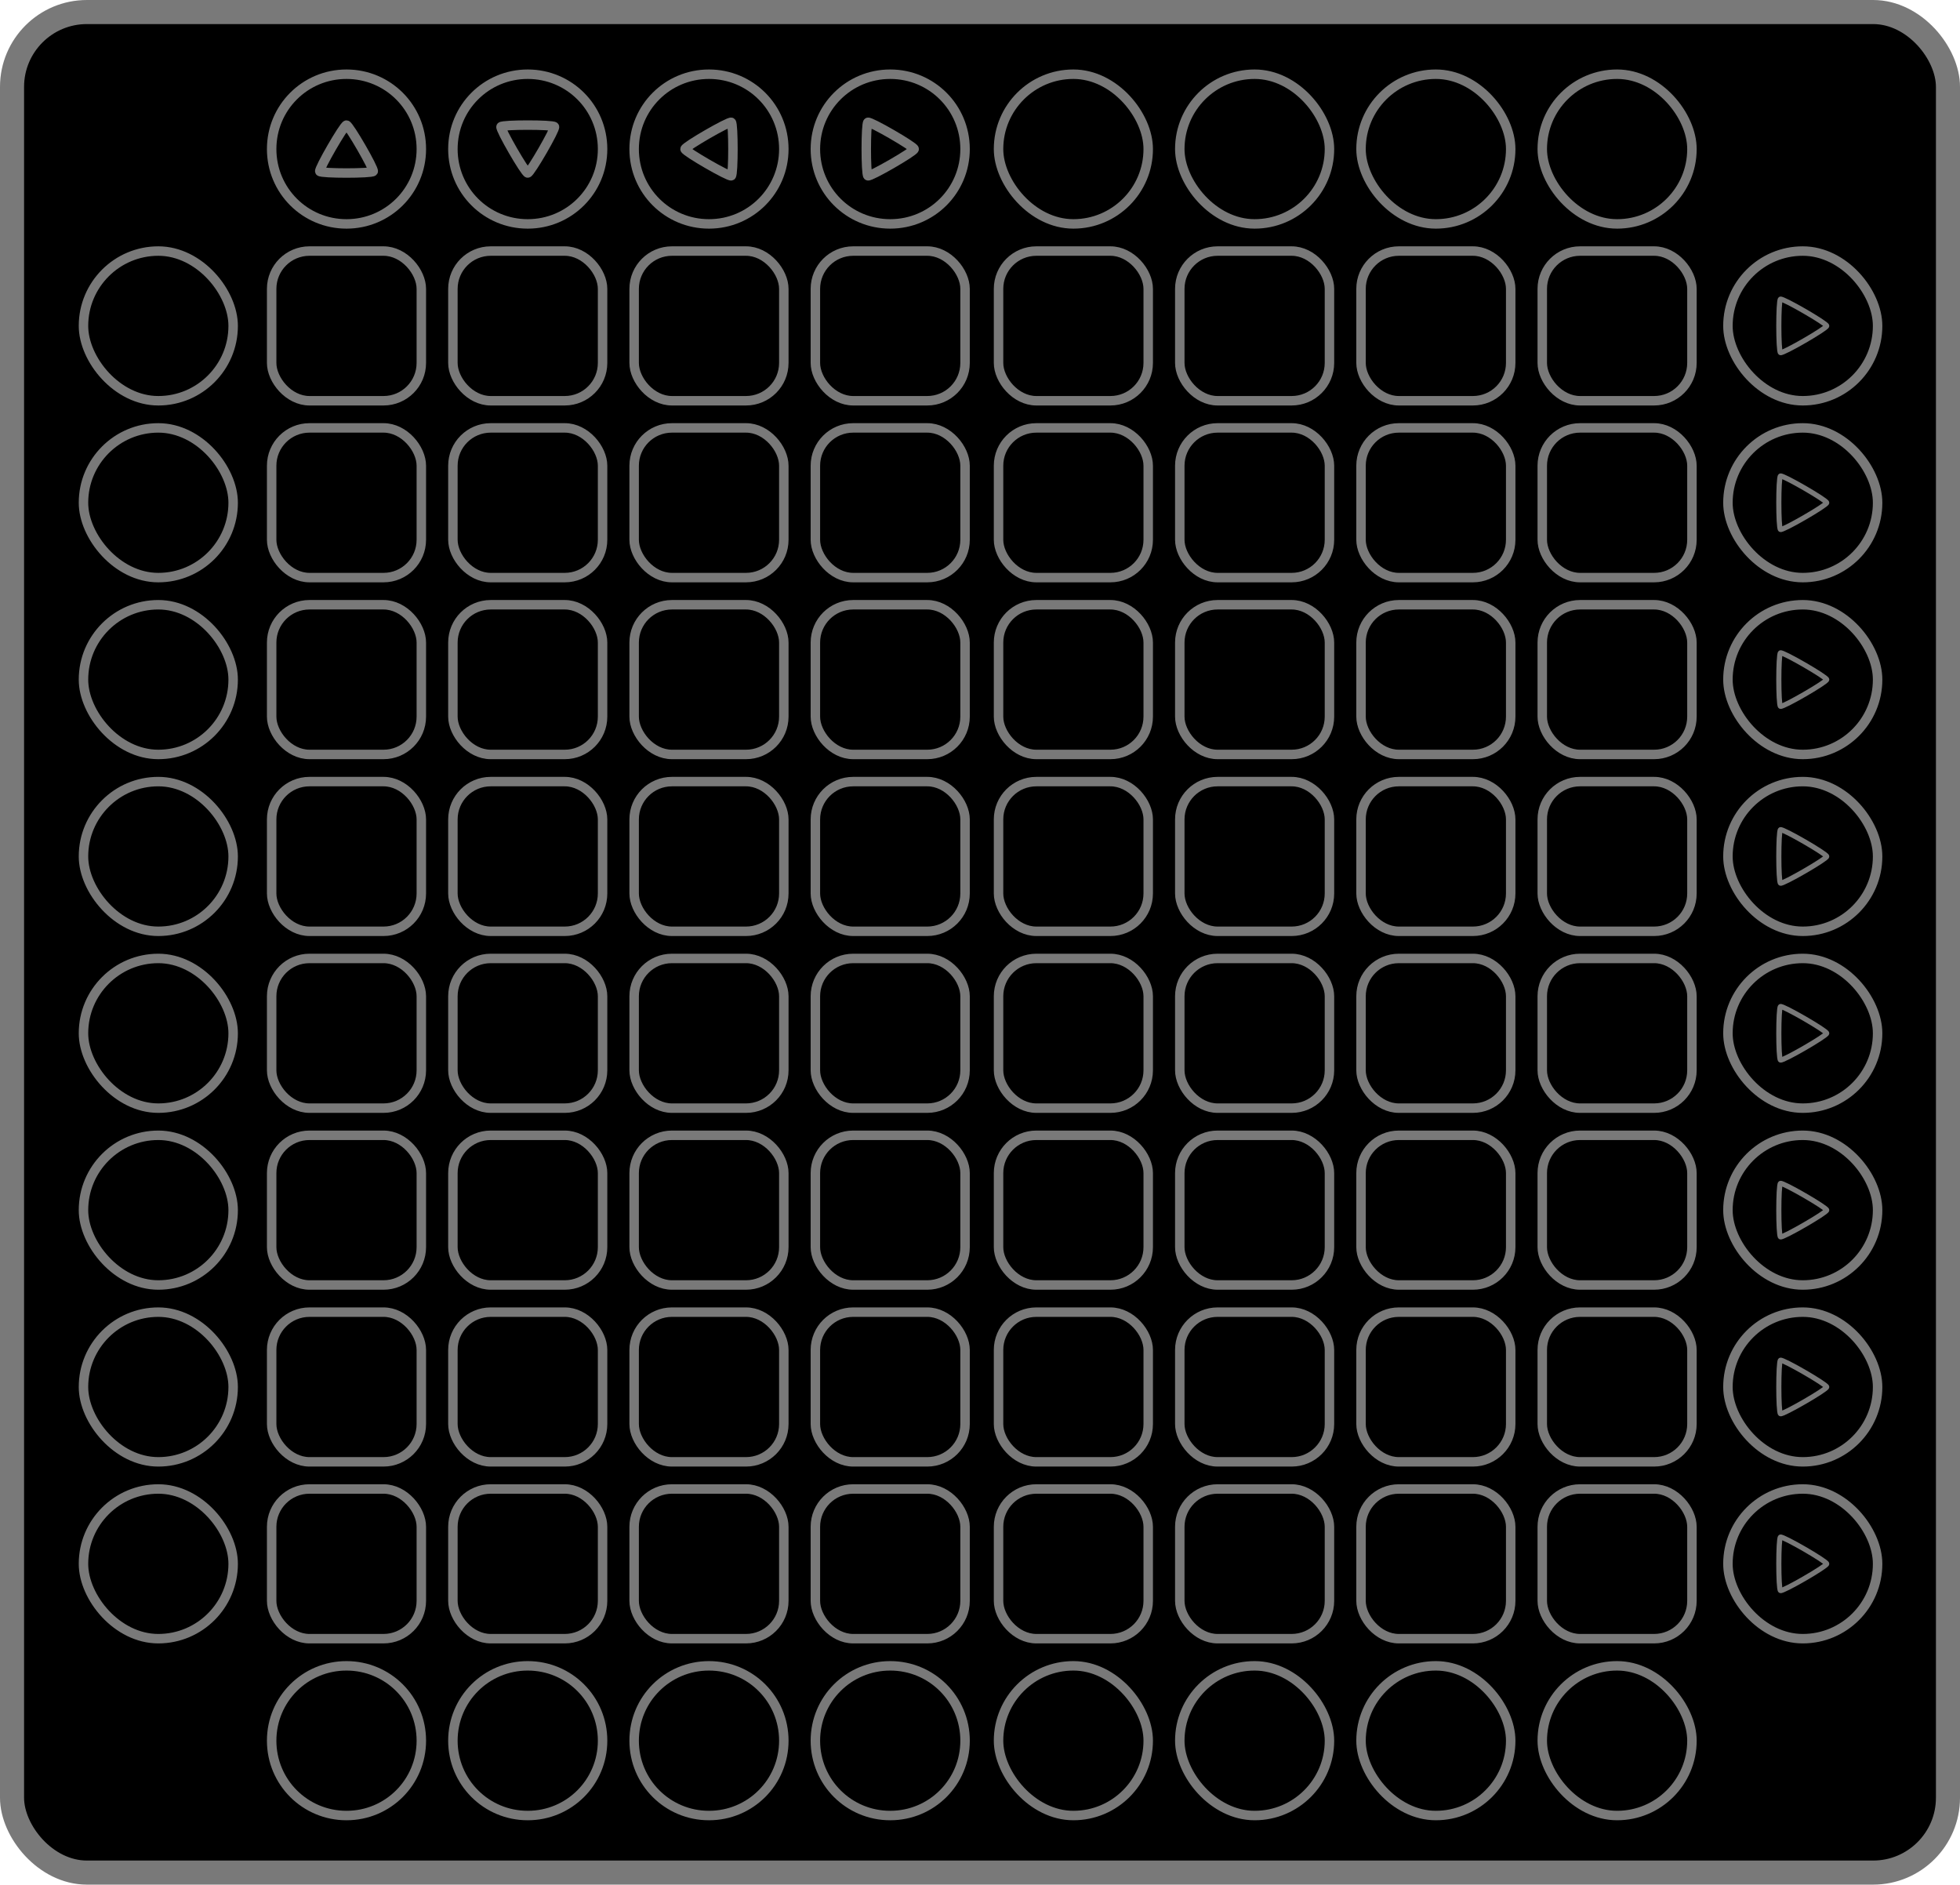 <?xml version="1.0" encoding="UTF-8" standalone="no"?>
<svg
   xmlns:dc="http://purl.org/dc/elements/1.1/"
   xmlns:cc="http://creativecommons.org/ns#"
   xmlns:rdf="http://www.w3.org/1999/02/22-rdf-syntax-ns#"
   xmlns:svg="http://www.w3.org/2000/svg"
   xmlns="http://www.w3.org/2000/svg"
   xmlns:sodipodi="http://sodipodi.sourceforge.net/DTD/sodipodi-0.dtd"
   xmlns:inkscape="http://www.inkscape.org/namespaces/inkscape"
   version="1.1"
   id="launchpad-svg"
   viewBox="0 0 443.383 426.27"
   height="426.27"
   width="443.383"
   inkscape:version="0.91 r13725"
   sodipodi:docname="launchpadPro.svg">
  <sodipodi:namedview
     pagecolor="#ffffff"
     bordercolor="#666666"
     borderopacity="1"
     objecttolerance="10"
     gridtolerance="10"
     guidetolerance="10"
     inkscape:pageopacity="0"
     inkscape:pageshadow="2"
     inkscape:window-width="1748"
     inkscape:window-height="928"
     id="namedview4567"
     showgrid="false"
     inkscape:zoom="1.8063672"
     inkscape:cx="221.6915"
     inkscape:cy="213.13496"
     inkscape:window-x="0"
     inkscape:window-y="0"
     inkscape:window-maximized="0"
     inkscape:current-layer="launchpad-svg" />
  <defs
     id="defs4720" />
  <rect
     rx="16.93"
     style="opacity:1;fill:#000000;fill-opacity:1;fill-rule:evenodd;stroke:#797979;stroke-width:5.445;stroke-linecap:round;stroke-linejoin:round;stroke-miterlimit:10;stroke-dasharray:none;stroke-dashoffset:0;stroke-opacity:1"
     id="device-frame"
     width="437.938"
     height="420.825"
     x="2.723"
     y="2.723"
     ry="16.93">
    <title
       id="title4820">Launchpad Frame</title>
  </rect>
  <path
     d="m 78.383,16.785 c 9.379,0 16.93,7.551 16.93,16.93 0,9.379 -7.551,16.93 -16.93,16.93 -9.379,0 -16.93,-7.551 -16.93,-16.93 0,-9.379 7.551,-16.93 16.93,-16.93 z m 0,11.511 c -0.569,0 -6.328,9.975 -6.043,10.468 0.285,0.493 11.802,0.493 12.087,0 0.285,-0.493 -5.474,-10.468 -6.043,-10.468 z"
     style="opacity:1;fill:#000000;fill-opacity:1;fill-rule:evenodd;stroke:#797979;stroke-width:2.141;stroke-linecap:round;stroke-linejoin:round;stroke-miterlimit:10;stroke-dasharray:none;stroke-dashoffset:0;stroke-opacity:1"
     class="device-control"
     id="device-cc-091">
    <title
       id="title4618">Launchpad CC 91</title>
  </path>
  <path
     d="m 119.383,16.785 c 9.379,0 16.93,7.551 16.93,16.93 0,9.379 -7.551,16.93 -16.93,16.93 -9.379,0 -16.93,-7.551 -16.93,-16.93 0,-9.379 7.551,-16.93 16.93,-16.93 z m -1e-5,22.348 c -0.569,0 -6.328,-9.975 -6.043,-10.468 0.285,-0.493 11.802,-0.493 12.087,0 0.285,0.493 -5.474,10.468 -6.043,10.468 z"
     style="opacity:1;fill:#000000;fill-opacity:1;fill-rule:evenodd;stroke:#797979;stroke-width:2.141;stroke-linecap:round;stroke-linejoin:round;stroke-miterlimit:10;stroke-dasharray:none;stroke-dashoffset:0;stroke-opacity:1"
     class="device-control"
     id="device-cc-092">
    <title
       id="title4616">Launchpad CC 92</title>
  </path>
  <path
     d="m 160.383,16.785 c 9.379,0 16.93,7.551 16.93,16.93 0,9.379 -7.551,16.93 -16.93,16.93 -9.379,0 -16.93,-7.551 -16.93,-16.93 0,-9.379 7.551,-16.93 16.93,-16.93 z m -5.419,16.93 c 0,0.569 9.975,6.328 10.468,6.043 0.493,-0.285 0.493,-11.802 0,-12.087 -0.493,-0.285 -10.468,5.474 -10.468,6.043 z"
     style="opacity:1;fill:#000000;fill-opacity:1;fill-rule:evenodd;stroke:#797979;stroke-width:2.141;stroke-linecap:round;stroke-linejoin:round;stroke-miterlimit:10;stroke-dasharray:none;stroke-dashoffset:0;stroke-opacity:1"
     class="device-control"
     id="device-cc-093">
    <title
       id="title4612">Launchpad CC 93</title>
  </path>
  <path
     d="m 201.383,16.785 c 9.379,0 16.93,7.551 16.93,16.93 0,9.379 -7.551,16.93 -16.93,16.93 -9.379,0 -16.93,-7.551 -16.93,-16.93 0,-9.379 7.551,-16.93 16.93,-16.93 z m 5.419,16.93 c 0,0.569 -9.975,6.328 -10.468,6.043 -0.493,-0.285 -0.493,-11.802 0,-12.087 0.493,-0.285 10.468,5.474 10.468,6.043 z"
     style="opacity:1;fill:#000000;fill-opacity:1;fill-rule:evenodd;stroke:#797979;stroke-width:2.141;stroke-linecap:round;stroke-linejoin:round;stroke-miterlimit:10;stroke-dasharray:none;stroke-dashoffset:0;stroke-opacity:1"
     class="device-control"
     id="device-cc-094">
    <title
       id="title4614">Launchpad CC 94</title>
  </path>
  <rect
     rx="16.93"
     ry="16.93"
     y="16.785"
     x="225.886"
     height="33.859"
     width="33.859"
     class="device-control"
     id="device-cc-095"
     style="opacity:1;fill:#000000;fill-opacity:1;fill-rule:evenodd;stroke:#797979;stroke-width:2.141;stroke-linecap:round;stroke-linejoin:round;stroke-miterlimit:10;stroke-dasharray:none;stroke-dashoffset:0;stroke-opacity:1">
    <title
       id="title4835">Launchpad CC 95</title>
  </rect>
  <rect
     rx="16.93"
     style="opacity:1;fill:#000000;fill-opacity:1;fill-rule:evenodd;stroke:#797979;stroke-width:2.141;stroke-linecap:round;stroke-linejoin:round;stroke-miterlimit:10;stroke-dasharray:none;stroke-dashoffset:0;stroke-opacity:1"
     class="device-control"
     id="device-cc-096"
     width="33.859"
     height="33.859"
     x="266.886"
     y="16.785"
     ry="16.93">
    <title
       id="title4838">Launchpad CC 96</title>
  </rect>
  <rect
     rx="16.93"
     style="opacity:1;fill:#000000;fill-opacity:1;fill-rule:evenodd;stroke:#797979;stroke-width:2.141;stroke-linecap:round;stroke-linejoin:round;stroke-miterlimit:10;stroke-dasharray:none;stroke-dashoffset:0;stroke-opacity:1"
     class="device-control"
     id="device-cc-097"
     width="33.859"
     height="33.859"
     x="307.886"
     y="16.785"
     ry="16.93">
    <title
       id="title4841">Launchpad CC 97</title>
  </rect>
  <rect
     rx="16.93"
     ry="16.93"
     y="16.785"
     x="348.885"
     height="33.859"
     width="33.859"
     class="device-control"
     id="device-cc-098"
     style="opacity:1;fill:#000000;fill-opacity:1;fill-rule:evenodd;stroke:#797979;stroke-width:2.141;stroke-linecap:round;stroke-linejoin:round;stroke-miterlimit:10;stroke-dasharray:none;stroke-dashoffset:0;stroke-opacity:1">
    <title
       id="title4844">Launchpad CC 98</title>
  </rect>
  <rect
     rx="8.554"
     ry="8.554"
     y="56.785"
     x="61.453"
     class="device-note"
     height="33.859"
     width="33.859"
     id="device-note-081"
     style="opacity:1;fill:#000000;fill-opacity:1;fill-rule:evenodd;stroke:#797979;stroke-width:2.141;stroke-linecap:round;stroke-linejoin:round;stroke-miterlimit:10;stroke-dasharray:none;stroke-dashoffset:0;stroke-opacity:1">
    <title
       id="title4847">Launchpad note 81</title>
  </rect>
  <rect
     rx="8.554"
     style="opacity:1;fill:#000000;fill-opacity:1;fill-rule:evenodd;stroke:#797979;stroke-width:2.141;stroke-linecap:round;stroke-linejoin:round;stroke-miterlimit:10;stroke-dasharray:none;stroke-dashoffset:0;stroke-opacity:1"
     class="device-note"
     id="device-note-082"
     width="33.859"
     height="33.859"
     x="102.453"
     y="56.785"
     ry="8.554">
    <title
       id="title4850">Launchpad note 82</title>
  </rect>
  <rect
     rx="8.554"
     style="opacity:1;fill:#000000;fill-opacity:1;fill-rule:evenodd;stroke:#797979;stroke-width:2.141;stroke-linecap:round;stroke-linejoin:round;stroke-miterlimit:10;stroke-dasharray:none;stroke-dashoffset:0;stroke-opacity:1"
     class="device-note"
     id="device-note-083"
     width="33.859"
     height="33.859"
     x="143.453"
     y="56.785"
     ry="8.554">
    <title
       id="title4853">Launchpad note 83</title>
  </rect>
  <rect
     rx="8.554"
     ry="8.554"
     y="56.785"
     x="184.453"
     height="33.859"
     width="33.859"
     class="device-note"
     id="device-note-084"
     style="opacity:1;fill:#000000;fill-opacity:1;fill-rule:evenodd;stroke:#797979;stroke-width:2.141;stroke-linecap:round;stroke-linejoin:round;stroke-miterlimit:10;stroke-dasharray:none;stroke-dashoffset:0;stroke-opacity:1">
    <title
       id="title4856">Launchpad note 84</title>
  </rect>
  <rect
     rx="8.554"
     style="opacity:1;fill:#000000;fill-opacity:1;fill-rule:evenodd;stroke:#797979;stroke-width:2.141;stroke-linecap:round;stroke-linejoin:round;stroke-miterlimit:10;stroke-dasharray:none;stroke-dashoffset:0;stroke-opacity:1"
     class="device-note"
     id="device-note-085"
     width="33.859"
     height="33.859"
     x="225.886"
     y="56.785"
     ry="8.554">
    <title
       id="title4859">Launchpad note 85</title>
  </rect>
  <rect
     rx="8.554"
     ry="8.554"
     y="56.785"
     x="266.886"
     height="33.859"
     width="33.859"
     class="device-note"
     id="device-note-086"
     style="opacity:1;fill:#000000;fill-opacity:1;fill-rule:evenodd;stroke:#797979;stroke-width:2.141;stroke-linecap:round;stroke-linejoin:round;stroke-miterlimit:10;stroke-dasharray:none;stroke-dashoffset:0;stroke-opacity:1">
    <title
       id="title4862">Launchpad note 86</title>
  </rect>
  <rect
     rx="8.554"
     ry="8.554"
     y="56.785"
     x="307.886"
     height="33.859"
     width="33.859"
     class="device-note"
     id="device-note-087"
     style="opacity:1;fill:#000000;fill-opacity:1;fill-rule:evenodd;stroke:#797979;stroke-width:2.141;stroke-linecap:round;stroke-linejoin:round;stroke-miterlimit:10;stroke-dasharray:none;stroke-dashoffset:0;stroke-opacity:1">
    <title
       id="title4865">Launchpad note 87</title>
  </rect>
  <rect
     rx="8.554"
     style="opacity:1;fill:#000000;fill-opacity:1;fill-rule:evenodd;stroke:#797979;stroke-width:2.141;stroke-linecap:round;stroke-linejoin:round;stroke-miterlimit:10;stroke-dasharray:none;stroke-dashoffset:0;stroke-opacity:1"
     class="device-note"
     id="device-note-088"
     width="33.859"
     height="33.859"
     x="348.885"
     y="56.785"
     ry="8.554">
    <title
       id="title4868">Launchpad note 88</title>
  </rect>
  <rect
     ry="16.93"
     y="56.785"
     x="390.885"
     height="33.859"
     width="33.859"
     class="device-control"
     id="device-cc-089"
     style="opacity:1;fill:#000000;fill-opacity:1;fill-rule:evenodd;stroke:#797979;stroke-width:2.141;stroke-linecap:round;stroke-linejoin:round;stroke-miterlimit:10;stroke-dasharray:none;stroke-dashoffset:0;stroke-opacity:1"
     rx="16.93">
    <title
       id="title4871">Launchpad note 89</title>
  </rect>
  <rect
     rx="8.554"
     style="opacity:1;fill:#000000;fill-opacity:1;fill-rule:evenodd;stroke:#797979;stroke-width:2.141;stroke-linecap:round;stroke-linejoin:round;stroke-miterlimit:10;stroke-dasharray:none;stroke-dashoffset:0;stroke-opacity:1"
     class="device-note"
     id="device-note-071"
     width="33.859"
     height="33.859"
     x="61.453"
     y="96.785"
     ry="8.554">
    <title
       id="title4874">Launchpad note 71</title>
  </rect>
  <rect
     rx="8.554"
     ry="8.554"
     y="96.785"
     x="102.453"
     height="33.859"
     width="33.859"
     class="device-note"
     id="device-note-072"
     style="opacity:1;fill:#000000;fill-opacity:1;fill-rule:evenodd;stroke:#797979;stroke-width:2.141;stroke-linecap:round;stroke-linejoin:round;stroke-miterlimit:10;stroke-dasharray:none;stroke-dashoffset:0;stroke-opacity:1">
    <title
       id="title4877">Launchpad note 72</title>
  </rect>
  <rect
     rx="8.554"
     ry="8.554"
     y="96.785"
     x="143.453"
     height="33.859"
     width="33.859"
     class="device-note"
     id="device-note-073"
     style="opacity:1;fill:#000000;fill-opacity:1;fill-rule:evenodd;stroke:#797979;stroke-width:2.141;stroke-linecap:round;stroke-linejoin:round;stroke-miterlimit:10;stroke-dasharray:none;stroke-dashoffset:0;stroke-opacity:1">
    <title
       id="title4880">Launchpad note 73</title>
  </rect>
  <rect
     rx="8.554"
     style="opacity:1;fill:#000000;fill-opacity:1;fill-rule:evenodd;stroke:#797979;stroke-width:2.141;stroke-linecap:round;stroke-linejoin:round;stroke-miterlimit:10;stroke-dasharray:none;stroke-dashoffset:0;stroke-opacity:1"
     class="device-note"
     id="device-note-074"
     width="33.859"
     height="33.859"
     x="184.453"
     y="96.785"
     ry="8.554">
    <title
       id="title4883">Launchpad note 74</title>
  </rect>
  <rect
     rx="8.554"
     ry="8.554"
     y="96.785"
     x="225.886"
     height="33.859"
     width="33.859"
     class="device-note"
     id="device-note-075"
     style="opacity:1;fill:#000000;fill-opacity:1;fill-rule:evenodd;stroke:#797979;stroke-width:2.141;stroke-linecap:round;stroke-linejoin:round;stroke-miterlimit:10;stroke-dasharray:none;stroke-dashoffset:0;stroke-opacity:1">
    <title
       id="title4886">Launchpad note 75</title>
  </rect>
  <rect
     rx="8.554"
     style="opacity:1;fill:#000000;fill-opacity:1;fill-rule:evenodd;stroke:#797979;stroke-width:2.141;stroke-linecap:round;stroke-linejoin:round;stroke-miterlimit:10;stroke-dasharray:none;stroke-dashoffset:0;stroke-opacity:1"
     class="device-note"
     id="device-note-076"
     width="33.859"
     height="33.859"
     x="266.886"
     y="96.785"
     ry="8.554">
    <title
       id="title4889">Launchpad note 76</title>
  </rect>
  <rect
     rx="8.554"
     style="opacity:1;fill:#000000;fill-opacity:1;fill-rule:evenodd;stroke:#797979;stroke-width:2.141;stroke-linecap:round;stroke-linejoin:round;stroke-miterlimit:10;stroke-dasharray:none;stroke-dashoffset:0;stroke-opacity:1"
     class="device-note"
     id="device-note-077"
     width="33.859"
     height="33.859"
     x="307.886"
     y="96.785"
     ry="8.554">
    <title
       id="title4892">Launchpad note 77</title>
  </rect>
  <rect
     rx="8.554"
     ry="8.554"
     y="96.785"
     x="348.885"
     height="33.859"
     width="33.859"
     class="device-note"
     id="device-note-078"
     style="opacity:1;fill:#000000;fill-opacity:1;fill-rule:evenodd;stroke:#797979;stroke-width:2.141;stroke-linecap:round;stroke-linejoin:round;stroke-miterlimit:10;stroke-dasharray:none;stroke-dashoffset:0;stroke-opacity:1">
    <title
       id="title4895">Launchpad note 78</title>
  </rect>
  <rect
     style="opacity:1;fill:#000000;fill-opacity:1;fill-rule:evenodd;stroke:#797979;stroke-width:2.141;stroke-linecap:round;stroke-linejoin:round;stroke-miterlimit:10;stroke-dasharray:none;stroke-dashoffset:0;stroke-opacity:1"
     class="device-control"
     id="device-cc-079"
     width="33.859"
     height="33.859"
     x="390.885"
     y="96.785"
     ry="16.93"
     rx="16.93">
    <title
       id="title4898">Launchpad note 79</title>
  </rect>
  <rect
     rx="8.554"
     style="opacity:1;fill:#000000;fill-opacity:1;fill-rule:evenodd;stroke:#797979;stroke-width:2.141;stroke-linecap:round;stroke-linejoin:round;stroke-miterlimit:10;stroke-dasharray:none;stroke-dashoffset:0;stroke-opacity:1"
     class="device-note"
     id="device-note-061"
     width="33.859"
     height="33.859"
     x="61.453"
     y="136.785"
     ry="8.554">
    <title
       id="title4901">Launchpad note 61</title>
  </rect>
  <rect
     rx="8.554"
     ry="8.554"
     y="136.785"
     x="102.453"
     height="33.859"
     width="33.859"
     class="device-note"
     id="device-note-062"
     style="opacity:1;fill:#000000;fill-opacity:1;fill-rule:evenodd;stroke:#797979;stroke-width:2.141;stroke-linecap:round;stroke-linejoin:round;stroke-miterlimit:10;stroke-dasharray:none;stroke-dashoffset:0;stroke-opacity:1">
    <title
       id="title4904">Launchpad note 62</title>
  </rect>
  <rect
     rx="8.554"
     ry="8.554"
     y="136.785"
     x="143.453"
     height="33.859"
     width="33.859"
     class="device-note"
     id="device-note-063"
     style="opacity:1;fill:#000000;fill-opacity:1;fill-rule:evenodd;stroke:#797979;stroke-width:2.141;stroke-linecap:round;stroke-linejoin:round;stroke-miterlimit:10;stroke-dasharray:none;stroke-dashoffset:0;stroke-opacity:1">
    <title
       id="title4907">Launchpad note 63</title>
  </rect>
  <rect
     rx="8.554"
     style="opacity:1;fill:#000000;fill-opacity:1;fill-rule:evenodd;stroke:#797979;stroke-width:2.141;stroke-linecap:round;stroke-linejoin:round;stroke-miterlimit:10;stroke-dasharray:none;stroke-dashoffset:0;stroke-opacity:1"
     class="device-note"
     id="device-note-064"
     width="33.859"
     height="33.859"
     x="184.453"
     y="136.785"
     ry="8.554">
    <title
       id="title4910">Launchpad note 64</title>
  </rect>
  <rect
     rx="8.554"
     ry="8.554"
     y="136.785"
     x="225.886"
     height="33.859"
     width="33.859"
     class="device-note"
     id="device-note-065"
     style="opacity:1;fill:#000000;fill-opacity:1;fill-rule:evenodd;stroke:#797979;stroke-width:2.141;stroke-linecap:round;stroke-linejoin:round;stroke-miterlimit:10;stroke-dasharray:none;stroke-dashoffset:0;stroke-opacity:1">
    <title
       id="title4913">Launchpad note 65</title>
  </rect>
  <rect
     rx="8.554"
     style="opacity:1;fill:#000000;fill-opacity:1;fill-rule:evenodd;stroke:#797979;stroke-width:2.141;stroke-linecap:round;stroke-linejoin:round;stroke-miterlimit:10;stroke-dasharray:none;stroke-dashoffset:0;stroke-opacity:1"
     class="device-note"
     id="device-note-066"
     width="33.859"
     height="33.859"
     x="266.886"
     y="136.785"
     ry="8.554">
    <title
       id="title4916">Launchpad note 66</title>
  </rect>
  <rect
     rx="8.554"
     style="opacity:1;fill:#000000;fill-opacity:1;fill-rule:evenodd;stroke:#797979;stroke-width:2.141;stroke-linecap:round;stroke-linejoin:round;stroke-miterlimit:10;stroke-dasharray:none;stroke-dashoffset:0;stroke-opacity:1"
     class="device-note"
     id="device-note-067"
     width="33.859"
     height="33.859"
     x="307.886"
     y="136.785"
     ry="8.554">
    <title
       id="title4919">Launchpad note 67</title>
  </rect>
  <rect
     rx="8.554"
     ry="8.554"
     y="136.785"
     x="348.885"
     height="33.859"
     width="33.859"
     class="device-note"
     id="device-note-068"
     style="opacity:1;fill:#000000;fill-opacity:1;fill-rule:evenodd;stroke:#797979;stroke-width:2.141;stroke-linecap:round;stroke-linejoin:round;stroke-miterlimit:10;stroke-dasharray:none;stroke-dashoffset:0;stroke-opacity:1">
    <title
       id="title4922">Launchpad note 68</title>
  </rect>
  <rect
     style="opacity:1;fill:#000000;fill-opacity:1;fill-rule:evenodd;stroke:#797979;stroke-width:2.141;stroke-linecap:round;stroke-linejoin:round;stroke-miterlimit:10;stroke-dasharray:none;stroke-dashoffset:0;stroke-opacity:1"
     class="device-control"
     id="device-cc-069"
     width="33.859"
     height="33.859"
     x="390.885"
     y="136.785"
     ry="16.93"
     rx="16.93">
    <title
       id="title4925">Launchpad note 69</title>
  </rect>
  <rect
     rx="8.554"
     ry="8.554"
     y="176.785"
     x="61.453"
     height="33.859"
     width="33.859"
     class="device-note"
     id="device-note-051"
     style="opacity:1;fill:#000000;fill-opacity:1;fill-rule:evenodd;stroke:#797979;stroke-width:2.141;stroke-linecap:round;stroke-linejoin:round;stroke-miterlimit:10;stroke-dasharray:none;stroke-dashoffset:0;stroke-opacity:1">
    <title
       id="title4928">Launchpad note 51</title>
  </rect>
  <rect
     rx="8.554"
     style="opacity:1;fill:#000000;fill-opacity:1;fill-rule:evenodd;stroke:#797979;stroke-width:2.141;stroke-linecap:round;stroke-linejoin:round;stroke-miterlimit:10;stroke-dasharray:none;stroke-dashoffset:0;stroke-opacity:1"
     class="device-note"
     id="device-note-052"
     width="33.859"
     height="33.859"
     x="102.453"
     y="176.785"
     ry="8.554">
    <title
       id="title4931">Launchpad note 52</title>
  </rect>
  <rect
     rx="8.554"
     style="opacity:1;fill:#000000;fill-opacity:1;fill-rule:evenodd;stroke:#797979;stroke-width:2.141;stroke-linecap:round;stroke-linejoin:round;stroke-miterlimit:10;stroke-dasharray:none;stroke-dashoffset:0;stroke-opacity:1"
     class="device-note"
     id="device-note-053"
     width="33.859"
     height="33.859"
     x="143.453"
     y="176.785"
     ry="8.554">
    <title
       id="title4934">Launchpad note 53</title>
  </rect>
  <rect
     rx="8.554"
     ry="8.554"
     y="176.785"
     x="184.453"
     height="33.859"
     width="33.859"
     class="device-note"
     id="device-note-054"
     style="opacity:1;fill:#000000;fill-opacity:1;fill-rule:evenodd;stroke:#797979;stroke-width:2.141;stroke-linecap:round;stroke-linejoin:round;stroke-miterlimit:10;stroke-dasharray:none;stroke-dashoffset:0;stroke-opacity:1">
    <title
       id="title4937">Launchpad note 54</title>
  </rect>
  <rect
     rx="8.554"
     style="opacity:1;fill:#000000;fill-opacity:1;fill-rule:evenodd;stroke:#797979;stroke-width:2.141;stroke-linecap:round;stroke-linejoin:round;stroke-miterlimit:10;stroke-dasharray:none;stroke-dashoffset:0;stroke-opacity:1"
     class="device-note"
     id="device-note-055"
     width="33.859"
     height="33.859"
     x="225.886"
     y="176.785"
     ry="8.554">
    <title
       id="title4940">Launchpad note 55</title>
  </rect>
  <rect
     rx="8.554"
     ry="8.554"
     y="176.785"
     x="266.886"
     height="33.859"
     width="33.859"
     class="device-note"
     id="device-note-056"
     style="opacity:1;fill:#000000;fill-opacity:1;fill-rule:evenodd;stroke:#797979;stroke-width:2.141;stroke-linecap:round;stroke-linejoin:round;stroke-miterlimit:10;stroke-dasharray:none;stroke-dashoffset:0;stroke-opacity:1">
    <title
       id="title4943">Launchpad note 56</title>
  </rect>
  <rect
     rx="8.554"
     ry="8.554"
     y="176.785"
     x="307.886"
     height="33.859"
     width="33.859"
     class="device-note"
     id="device-note-057"
     style="opacity:1;fill:#000000;fill-opacity:1;fill-rule:evenodd;stroke:#797979;stroke-width:2.141;stroke-linecap:round;stroke-linejoin:round;stroke-miterlimit:10;stroke-dasharray:none;stroke-dashoffset:0;stroke-opacity:1">
    <title
       id="title4946">Launchpad note 57</title>
  </rect>
  <rect
     rx="8.554"
     style="opacity:1;fill:#000000;fill-opacity:1;fill-rule:evenodd;stroke:#797979;stroke-width:2.141;stroke-linecap:round;stroke-linejoin:round;stroke-miterlimit:10;stroke-dasharray:none;stroke-dashoffset:0;stroke-opacity:1"
     class="device-note"
     id="device-note-058"
     width="33.859"
     height="33.859"
     x="348.885"
     y="176.785"
     ry="8.554">
    <title
       id="title4949">Launchpad note 58</title>
  </rect>
  <rect
     ry="16.93"
     y="176.785"
     x="390.885"
     height="33.859"
     width="33.859"
     class="device-control"
     id="device-cc-059"
     style="opacity:1;fill:#000000;fill-opacity:1;fill-rule:evenodd;stroke:#797979;stroke-width:2.141;stroke-linecap:round;stroke-linejoin:round;stroke-miterlimit:10;stroke-dasharray:none;stroke-dashoffset:0;stroke-opacity:1"
     rx="16.93">
    <title
       id="title4952">Launchpad note 59</title>
  </rect>
  <rect
     rx="8.554"
     style="opacity:1;fill:#000000;fill-opacity:1;fill-rule:evenodd;stroke:#797979;stroke-width:2.141;stroke-linecap:round;stroke-linejoin:round;stroke-miterlimit:10;stroke-dasharray:none;stroke-dashoffset:0;stroke-opacity:1"
     class="device-note"
     id="device-note-041"
     width="33.859"
     height="33.859"
     x="61.453"
     y="216.785"
     ry="8.554">
    <title
       id="title4955">Launchpad note 41</title>
  </rect>
  <rect
     rx="8.554"
     ry="8.554"
     y="216.785"
     x="102.453"
     height="33.859"
     width="33.859"
     class="device-note"
     id="device-note-042"
     style="opacity:1;fill:#000000;fill-opacity:1;fill-rule:evenodd;stroke:#797979;stroke-width:2.141;stroke-linecap:round;stroke-linejoin:round;stroke-miterlimit:10;stroke-dasharray:none;stroke-dashoffset:0;stroke-opacity:1">
    <title
       id="title4958">Launchpad note 42</title>
  </rect>
  <rect
     rx="8.554"
     ry="8.554"
     y="216.785"
     x="143.453"
     height="33.859"
     width="33.859"
     class="device-note"
     id="device-note-043"
     style="opacity:1;fill:#000000;fill-opacity:1;fill-rule:evenodd;stroke:#797979;stroke-width:2.141;stroke-linecap:round;stroke-linejoin:round;stroke-miterlimit:10;stroke-dasharray:none;stroke-dashoffset:0;stroke-opacity:1">
    <title
       id="title4961">Launchpad note 43</title>
  </rect>
  <rect
     rx="8.554"
     style="opacity:1;fill:#000000;fill-opacity:1;fill-rule:evenodd;stroke:#797979;stroke-width:2.141;stroke-linecap:round;stroke-linejoin:round;stroke-miterlimit:10;stroke-dasharray:none;stroke-dashoffset:0;stroke-opacity:1"
     class="device-note"
     id="device-note-044"
     width="33.859"
     height="33.859"
     x="184.453"
     y="216.785"
     ry="8.554">
    <title
       id="title4964">Launchpad note 44</title>
  </rect>
  <rect
     rx="8.554"
     ry="8.554"
     y="216.785"
     x="225.886"
     height="33.859"
     width="33.859"
     class="device-note"
     id="device-note-045"
     style="opacity:1;fill:#000000;fill-opacity:1;fill-rule:evenodd;stroke:#797979;stroke-width:2.141;stroke-linecap:round;stroke-linejoin:round;stroke-miterlimit:10;stroke-dasharray:none;stroke-dashoffset:0;stroke-opacity:1">
    <title
       id="title4967">Launchpad note 45</title>
  </rect>
  <rect
     rx="8.554"
     style="opacity:1;fill:#000000;fill-opacity:1;fill-rule:evenodd;stroke:#797979;stroke-width:2.141;stroke-linecap:round;stroke-linejoin:round;stroke-miterlimit:10;stroke-dasharray:none;stroke-dashoffset:0;stroke-opacity:1"
     class="device-note"
     id="device-note-046"
     width="33.859"
     height="33.859"
     x="266.886"
     y="216.785"
     ry="8.554">
    <title
       id="title4970">Launchpad note 46</title>
  </rect>
  <rect
     rx="8.554"
     style="opacity:1;fill:#000000;fill-opacity:1;fill-rule:evenodd;stroke:#797979;stroke-width:2.141;stroke-linecap:round;stroke-linejoin:round;stroke-miterlimit:10;stroke-dasharray:none;stroke-dashoffset:0;stroke-opacity:1"
     class="device-note"
     id="device-note-047"
     width="33.859"
     height="33.859"
     x="307.886"
     y="216.785"
     ry="8.554">
    <title
       id="title4973">Launchpad note 47</title>
  </rect>
  <rect
     rx="8.554"
     ry="8.554"
     y="216.785"
     x="348.885"
     height="33.859"
     width="33.859"
     class="device-note"
     id="device-note-048"
     style="opacity:1;fill:#000000;fill-opacity:1;fill-rule:evenodd;stroke:#797979;stroke-width:2.141;stroke-linecap:round;stroke-linejoin:round;stroke-miterlimit:10;stroke-dasharray:none;stroke-dashoffset:0;stroke-opacity:1">
    <title
       id="title4976">Launchpad note 48</title>
  </rect>
  <rect
     style="opacity:1;fill:#000000;fill-opacity:1;fill-rule:evenodd;stroke:#797979;stroke-width:2.141;stroke-linecap:round;stroke-linejoin:round;stroke-miterlimit:10;stroke-dasharray:none;stroke-dashoffset:0;stroke-opacity:1"
     class="device-control"
     id="device-cc-049"
     width="33.859"
     height="33.859"
     x="390.885"
     y="216.785"
     ry="16.93"
     rx="16.93">
    <title
       id="title4979">Launchpad note 49</title>
  </rect>
  <rect
     rx="8.554"
     ry="8.554"
     y="256.785"
     x="61.453"
     height="33.859"
     width="33.859"
     class="device-note"
     id="device-note-031"
     style="opacity:1;fill:#000000;fill-opacity:1;fill-rule:evenodd;stroke:#797979;stroke-width:2.141;stroke-linecap:round;stroke-linejoin:round;stroke-miterlimit:10;stroke-dasharray:none;stroke-dashoffset:0;stroke-opacity:1">
    <title
       id="title4982">Launchpad note 31</title>
  </rect>
  <rect
     rx="8.554"
     style="opacity:1;fill:#000000;fill-opacity:1;fill-rule:evenodd;stroke:#797979;stroke-width:2.141;stroke-linecap:round;stroke-linejoin:round;stroke-miterlimit:10;stroke-dasharray:none;stroke-dashoffset:0;stroke-opacity:1"
     class="device-note"
     id="device-note-032"
     width="33.859"
     height="33.859"
     x="102.453"
     y="256.785"
     ry="8.554">
    <title
       id="title4985">Launchpad note 32</title>
  </rect>
  <rect
     rx="8.554"
     style="opacity:1;fill:#000000;fill-opacity:1;fill-rule:evenodd;stroke:#797979;stroke-width:2.141;stroke-linecap:round;stroke-linejoin:round;stroke-miterlimit:10;stroke-dasharray:none;stroke-dashoffset:0;stroke-opacity:1"
     class="device-note"
     id="device-note-033"
     width="33.859"
     height="33.859"
     x="143.453"
     y="256.785"
     ry="8.554">
    <title
       id="title4988">Launchpad note 33</title>
  </rect>
  <rect
     rx="8.554"
     ry="8.554"
     y="256.785"
     x="184.453"
     height="33.859"
     width="33.859"
     class="device-note"
     id="device-note-034"
     style="opacity:1;fill:#000000;fill-opacity:1;fill-rule:evenodd;stroke:#797979;stroke-width:2.141;stroke-linecap:round;stroke-linejoin:round;stroke-miterlimit:10;stroke-dasharray:none;stroke-dashoffset:0;stroke-opacity:1">
    <title
       id="title4991">Launchpad note 34</title>
  </rect>
  <rect
     rx="8.554"
     style="opacity:1;fill:#000000;fill-opacity:1;fill-rule:evenodd;stroke:#797979;stroke-width:2.141;stroke-linecap:round;stroke-linejoin:round;stroke-miterlimit:10;stroke-dasharray:none;stroke-dashoffset:0;stroke-opacity:1"
     class="device-note"
     id="device-note-035"
     width="33.859"
     height="33.859"
     x="225.886"
     y="256.785"
     ry="8.554">
    <title
       id="title4994">Launchpad note 35</title>
  </rect>
  <rect
     rx="8.554"
     ry="8.554"
     y="256.785"
     x="266.886"
     height="33.859"
     width="33.859"
     class="device-note"
     id="device-note-036"
     style="opacity:1;fill:#000000;fill-opacity:1;fill-rule:evenodd;stroke:#797979;stroke-width:2.141;stroke-linecap:round;stroke-linejoin:round;stroke-miterlimit:10;stroke-dasharray:none;stroke-dashoffset:0;stroke-opacity:1">
    <title
       id="title4997">Launchpad note 36</title>
  </rect>
  <rect
     rx="8.554"
     ry="8.554"
     y="256.785"
     x="307.886"
     height="33.859"
     width="33.859"
     class="device-note"
     id="device-note-037"
     style="opacity:1;fill:#000000;fill-opacity:1;fill-rule:evenodd;stroke:#797979;stroke-width:2.141;stroke-linecap:round;stroke-linejoin:round;stroke-miterlimit:10;stroke-dasharray:none;stroke-dashoffset:0;stroke-opacity:1">
    <title
       id="title5000">Launchpad note 37</title>
  </rect>
  <rect
     rx="8.554"
     style="opacity:1;fill:#000000;fill-opacity:1;fill-rule:evenodd;stroke:#797979;stroke-width:2.141;stroke-linecap:round;stroke-linejoin:round;stroke-miterlimit:10;stroke-dasharray:none;stroke-dashoffset:0;stroke-opacity:1"
     class="device-note"
     id="device-note-038"
     width="33.859"
     height="33.859"
     x="348.885"
     y="256.785"
     ry="8.554">
    <title
       id="title5003">Launchpad note 38</title>
  </rect>
  <rect
     ry="16.93"
     y="256.785"
     x="390.885"
     height="33.859"
     width="33.859"
     class="device-control"
     id="device-cc-039"
     style="opacity:1;fill:#000000;fill-opacity:1;fill-rule:evenodd;stroke:#797979;stroke-width:2.141;stroke-linecap:round;stroke-linejoin:round;stroke-miterlimit:10;stroke-dasharray:none;stroke-dashoffset:0;stroke-opacity:1"
     rx="16.93">
    <title
       id="title5006">Launchpad note 39</title>
  </rect>
  <rect
     rx="8.554"
     ry="8.554"
     y="296.785"
     x="61.453"
     height="33.859"
     width="33.859"
     class="device-note"
     id="device-note-021"
     style="opacity:1;fill:#000000;fill-opacity:1;fill-rule:evenodd;stroke:#797979;stroke-width:2.141;stroke-linecap:round;stroke-linejoin:round;stroke-miterlimit:10;stroke-dasharray:none;stroke-dashoffset:0;stroke-opacity:1">
    <title
       id="title4241">Launchpad note 21</title>
  </rect>
  <rect
     rx="8.554"
     style="opacity:1;fill:#000000;fill-opacity:1;fill-rule:evenodd;stroke:#797979;stroke-width:2.141;stroke-linecap:round;stroke-linejoin:round;stroke-miterlimit:10;stroke-dasharray:none;stroke-dashoffset:0;stroke-opacity:1"
     class="device-note"
     id="device-note-022"
     width="33.859"
     height="33.859"
     x="102.453"
     y="296.785"
     ry="8.554">
    <title
       id="title5011">Launchpad note 22</title>
  </rect>
  <rect
     rx="8.554"
     style="opacity:1;fill:#000000;fill-opacity:1;fill-rule:evenodd;stroke:#797979;stroke-width:2.141;stroke-linecap:round;stroke-linejoin:round;stroke-miterlimit:10;stroke-dasharray:none;stroke-dashoffset:0;stroke-opacity:1"
     class="device-note"
     id="device-note-023"
     width="33.859"
     height="33.859"
     x="143.453"
     y="296.785"
     ry="8.554">
    <title
       id="title5014">Launchpad note 23</title>
  </rect>
  <rect
     rx="8.554"
     ry="8.554"
     y="296.785"
     x="184.453"
     height="33.859"
     width="33.859"
     class="device-note"
     id="device-note-024"
     style="opacity:1;fill:#000000;fill-opacity:1;fill-rule:evenodd;stroke:#797979;stroke-width:2.141;stroke-linecap:round;stroke-linejoin:round;stroke-miterlimit:10;stroke-dasharray:none;stroke-dashoffset:0;stroke-opacity:1">
    <title
       id="title5017">Launchpad note 24</title>
  </rect>
  <rect
     rx="8.554"
     style="opacity:1;fill:#000000;fill-opacity:1;fill-rule:evenodd;stroke:#797979;stroke-width:2.141;stroke-linecap:round;stroke-linejoin:round;stroke-miterlimit:10;stroke-dasharray:none;stroke-dashoffset:0;stroke-opacity:1"
     class="device-note"
     id="device-note-025"
     width="33.859"
     height="33.859"
     x="225.886"
     y="296.785"
     ry="8.554">
    <title
       id="title5020">Launchpad note 25</title>
  </rect>
  <rect
     rx="8.554"
     ry="8.554"
     y="296.785"
     x="266.886"
     height="33.859"
     width="33.859"
     class="device-note"
     id="device-note-026"
     style="opacity:1;fill:#000000;fill-opacity:1;fill-rule:evenodd;stroke:#797979;stroke-width:2.141;stroke-linecap:round;stroke-linejoin:round;stroke-miterlimit:10;stroke-dasharray:none;stroke-dashoffset:0;stroke-opacity:1">
    <title
       id="title5023">Launchpad note 26</title>
  </rect>
  <rect
     rx="8.554"
     ry="8.554"
     y="296.785"
     x="307.886"
     height="33.859"
     width="33.859"
     class="device-note"
     id="device-note-027"
     style="opacity:1;fill:#000000;fill-opacity:1;fill-rule:evenodd;stroke:#797979;stroke-width:2.141;stroke-linecap:round;stroke-linejoin:round;stroke-miterlimit:10;stroke-dasharray:none;stroke-dashoffset:0;stroke-opacity:1">
    <title
       id="title5026">Launchpad note 27</title>
  </rect>
  <rect
     rx="8.554"
     style="opacity:1;fill:#000000;fill-opacity:1;fill-rule:evenodd;stroke:#797979;stroke-width:2.141;stroke-linecap:round;stroke-linejoin:round;stroke-miterlimit:10;stroke-dasharray:none;stroke-dashoffset:0;stroke-opacity:1"
     class="device-note"
     id="device-note-028"
     width="33.859"
     height="33.859"
     x="348.885"
     y="296.785"
     ry="8.554">
    <title
       id="title5029">Launchpad note 28</title>
  </rect>
  <rect
     ry="16.93"
     y="296.785"
     x="390.885"
     height="33.859"
     width="33.859"
     class="device-control"
     id="device-cc-029"
     style="opacity:1;fill:#000000;fill-opacity:1;fill-rule:evenodd;stroke:#797979;stroke-width:2.141;stroke-linecap:round;stroke-linejoin:round;stroke-miterlimit:10;stroke-dasharray:none;stroke-dashoffset:0;stroke-opacity:1"
     rx="16.93">
    <title
       id="title5032">Launchpad note 29</title>
  </rect>
  <rect
     rx="8.554"
     style="opacity:1;fill:#000000;fill-opacity:1;fill-rule:evenodd;stroke:#797979;stroke-width:2.141;stroke-linecap:round;stroke-linejoin:round;stroke-miterlimit:10;stroke-dasharray:none;stroke-dashoffset:0;stroke-opacity:1"
     class="device-note"
     id="device-note-011"
     width="33.859"
     height="33.859"
     x="61.453"
     y="336.785"
     ry="8.554">
    <title
       id="title4223">Launchpad note 11</title>
  </rect>
  <rect
     rx="8.554"
     ry="8.554"
     y="336.785"
     x="102.453"
     height="33.859"
     width="33.859"
     class="device-note"
     id="device-note-012"
     style="opacity:1;fill:#000000;fill-opacity:1;fill-rule:evenodd;stroke:#797979;stroke-width:2.141;stroke-linecap:round;stroke-linejoin:round;stroke-miterlimit:10;stroke-dasharray:none;stroke-dashoffset:0;stroke-opacity:1">
    <title
       id="title4225">Launchpad note 12</title>
  </rect>
  <rect
     rx="8.554"
     ry="8.554"
     y="336.785"
     x="143.453"
     height="33.859"
     width="33.859"
     class="device-note"
     id="device-note-013"
     style="opacity:1;fill:#000000;fill-opacity:1;fill-rule:evenodd;stroke:#797979;stroke-width:2.141;stroke-linecap:round;stroke-linejoin:round;stroke-miterlimit:10;stroke-dasharray:none;stroke-dashoffset:0;stroke-opacity:1">
    <title
       id="title4227">Launchpad note 13</title>
  </rect>
  <rect
     rx="8.554"
     style="opacity:1;fill:#000000;fill-opacity:1;fill-rule:evenodd;stroke:#797979;stroke-width:2.141;stroke-linecap:round;stroke-linejoin:round;stroke-miterlimit:10;stroke-dasharray:none;stroke-dashoffset:0;stroke-opacity:1"
     class="device-note"
     id="device-note-014"
     width="33.859"
     height="33.859"
     x="184.453"
     y="336.785"
     ry="8.554">
    <title
       id="title4229">Launchpad note 14</title>
  </rect>
  <rect
     rx="8.554"
     ry="8.554"
     y="336.785"
     x="225.886"
     height="33.859"
     width="33.859"
     class="device-note"
     id="device-note-015"
     style="opacity:1;fill:#000000;fill-opacity:1;fill-rule:evenodd;stroke:#797979;stroke-width:2.141;stroke-linecap:round;stroke-linejoin:round;stroke-miterlimit:10;stroke-dasharray:none;stroke-dashoffset:0;stroke-opacity:1">
    <title
       id="title4231">Launchpad note 15</title>
  </rect>
  <rect
     rx="8.554"
     style="opacity:1;fill:#000000;fill-opacity:1;fill-rule:evenodd;stroke:#797979;stroke-width:2.141;stroke-linecap:round;stroke-linejoin:round;stroke-miterlimit:10;stroke-dasharray:none;stroke-dashoffset:0;stroke-opacity:1"
     class="device-note"
     id="device-note-016"
     width="33.859"
     height="33.859"
     x="266.886"
     y="336.785"
     ry="8.554">
    <title
       id="title4233">Launchpad note 16</title>
  </rect>
  <rect
     rx="8.554"
     style="opacity:1;fill:#000000;fill-opacity:1;fill-rule:evenodd;stroke:#797979;stroke-width:2.141;stroke-linecap:round;stroke-linejoin:round;stroke-miterlimit:10;stroke-dasharray:none;stroke-dashoffset:0;stroke-opacity:1"
     class="device-note"
     id="device-note-017"
     width="33.859"
     height="33.859"
     x="307.886"
     y="336.785"
     ry="8.554">
    <title
       id="title4235">Launchpad note 17</title>
  </rect>
  <rect
     rx="8.554"
     ry="8.554"
     y="336.785"
     x="348.885"
     height="33.859"
     width="33.859"
     class="device-note"
     id="device-note-018"
     style="opacity:1;fill:#000000;fill-opacity:1;fill-rule:evenodd;stroke:#797979;stroke-width:2.141;stroke-linecap:round;stroke-linejoin:round;stroke-miterlimit:10;stroke-dasharray:none;stroke-dashoffset:0;stroke-opacity:1">
    <title
       id="title4237">Launchpad note 18</title>
  </rect>
  <rect
     style="opacity:1;fill:#000000;fill-opacity:1;fill-rule:evenodd;stroke:#797979;stroke-width:2.141;stroke-linecap:round;stroke-linejoin:round;stroke-miterlimit:10;stroke-dasharray:none;stroke-dashoffset:0;stroke-opacity:1"
     class="device-control"
     id="device-cc-019"
     width="33.859"
     height="33.859"
     x="390.885"
     y="336.785"
     ry="16.93"
     rx="16.93">
    <title
       id="title4239">Launchpad note 19</title>
  </rect>
  <path
     d="m 413.234,73.714 c 0,0.569 -9.975,6.328 -10.468,6.043 -0.493,-0.285 -0.493,-11.802 0,-12.087 0.493,-0.285 10.468,5.474 10.468,6.043 z"
     id="path5598"
     style="opacity:1;fill:#000000;fill-opacity:1;fill-rule:evenodd;stroke:#797979;stroke-width:1.163;stroke-linecap:round;stroke-linejoin:round;stroke-miterlimit:4;stroke-dasharray:none;stroke-dashoffset:0;stroke-opacity:1" />
  <path
     style="opacity:1;fill:#000000;fill-opacity:1;fill-rule:evenodd;stroke:#797979;stroke-width:1.163;stroke-linecap:round;stroke-linejoin:round;stroke-miterlimit:4;stroke-dasharray:none;stroke-dashoffset:0;stroke-opacity:1"
     id="path5925"
     d="m 413.234,113.714 c 0,0.569 -9.975,6.328 -10.468,6.043 -0.493,-0.285 -0.493,-11.802 0,-12.087 0.493,-0.285 10.468,5.474 10.468,6.043 z" />
  <path
     d="m 413.234,153.714 c 0,0.569 -9.975,6.328 -10.468,6.043 -0.493,-0.285 -0.493,-11.802 0,-12.087 0.493,-0.285 10.468,5.474 10.468,6.043 z"
     id="path5927"
     style="opacity:1;fill:#000000;fill-opacity:1;fill-rule:evenodd;stroke:#797979;stroke-width:1.163;stroke-linecap:round;stroke-linejoin:round;stroke-miterlimit:4;stroke-dasharray:none;stroke-dashoffset:0;stroke-opacity:1" />
  <path
     style="opacity:1;fill:#000000;fill-opacity:1;fill-rule:evenodd;stroke:#797979;stroke-width:1.163;stroke-linecap:round;stroke-linejoin:round;stroke-miterlimit:4;stroke-dasharray:none;stroke-dashoffset:0;stroke-opacity:1"
     id="path5929"
     d="m 413.234,193.714 c 0,0.569 -9.975,6.328 -10.468,6.043 -0.493,-0.285 -0.493,-11.802 0,-12.087 0.493,-0.285 10.468,5.474 10.468,6.043 z" />
  <path
     d="m 413.234,233.714 c 0,0.569 -9.975,6.328 -10.468,6.043 -0.493,-0.285 -0.493,-11.802 0,-12.087 0.493,-0.285 10.468,5.474 10.468,6.043 z"
     id="path5931"
     style="opacity:1;fill:#000000;fill-opacity:1;fill-rule:evenodd;stroke:#797979;stroke-width:1.163;stroke-linecap:round;stroke-linejoin:round;stroke-miterlimit:4;stroke-dasharray:none;stroke-dashoffset:0;stroke-opacity:1" />
  <path
     style="opacity:1;fill:#000000;fill-opacity:1;fill-rule:evenodd;stroke:#797979;stroke-width:1.163;stroke-linecap:round;stroke-linejoin:round;stroke-miterlimit:4;stroke-dasharray:none;stroke-dashoffset:0;stroke-opacity:1"
     id="path5933"
     d="m 413.234,273.714 c 0,0.569 -9.975,6.328 -10.468,6.043 -0.493,-0.285 -0.493,-11.802 0,-12.087 0.493,-0.285 10.468,5.474 10.468,6.043 z" />
  <path
     d="m 413.234,313.714 c 0,0.569 -9.975,6.328 -10.468,6.043 -0.493,-0.285 -0.493,-11.802 0,-12.087 0.493,-0.285 10.468,5.474 10.468,6.043 z"
     id="path5935"
     style="opacity:1;fill:#000000;fill-opacity:1;fill-rule:evenodd;stroke:#797979;stroke-width:1.163;stroke-linecap:round;stroke-linejoin:round;stroke-miterlimit:4;stroke-dasharray:none;stroke-dashoffset:0;stroke-opacity:1" />
  <path
     style="opacity:1;fill:#000000;fill-opacity:1;fill-rule:evenodd;stroke:#797979;stroke-width:1.163;stroke-linecap:round;stroke-linejoin:round;stroke-miterlimit:4;stroke-dasharray:none;stroke-dashoffset:0;stroke-opacity:1"
     id="path5937"
     d="m 413.234,353.714 c 0,0.569 -9.975,6.328 -10.468,6.043 -0.493,-0.285 -0.493,-11.802 0,-12.087 0.493,-0.285 10.468,5.474 10.468,6.043 z" />
  <path
     id="device-cc-001"
     class="device-control"
     style="opacity:1;fill:#000000;fill-opacity:1;fill-rule:evenodd;stroke:#797979;stroke-width:2.141;stroke-linecap:round;stroke-linejoin:round;stroke-miterlimit:10;stroke-dasharray:none;stroke-dashoffset:0;stroke-opacity:1"
     d="m 78.383,376.785 c 9.379,0 16.93,7.551 16.93,16.93 0,9.379 -7.551,16.93 -16.93,16.93 -9.379,0 -16.93,-7.551 -16.93,-16.93 0,-9.379 7.551,-16.93 16.93,-16.93 z">
    <title
       id="title4811">Launchpad CC 1</title>
  </path>
  <path
     id="device-cc-002"
     class="device-control"
     style="opacity:1;fill:#000000;fill-opacity:1;fill-rule:evenodd;stroke:#797979;stroke-width:2.141;stroke-linecap:round;stroke-linejoin:round;stroke-miterlimit:10;stroke-dasharray:none;stroke-dashoffset:0;stroke-opacity:1"
     d="m 119.383,376.785 c 9.379,0 16.93,7.551 16.93,16.93 0,9.379 -7.551,16.93 -16.93,16.93 -9.379,0 -16.93,-7.551 -16.93,-16.93 0,-9.379 7.551,-16.93 16.93,-16.93 z">
    <title
       id="title4813">Launchpad CC 2</title>
  </path>
  <path
     id="device-cc-003"
     class="device-control"
     style="opacity:1;fill:#000000;fill-opacity:1;fill-rule:evenodd;stroke:#797979;stroke-width:2.141;stroke-linecap:round;stroke-linejoin:round;stroke-miterlimit:10;stroke-dasharray:none;stroke-dashoffset:0;stroke-opacity:1"
     d="m 160.383,376.785 c 9.379,0 16.93,7.551 16.93,16.93 0,9.379 -7.551,16.93 -16.93,16.93 -9.379,0 -16.93,-7.551 -16.93,-16.93 0,-9.379 7.551,-16.93 16.93,-16.93 z">
    <title
       id="title4815">Launchpad CC 3</title>
  </path>
  <path
     id="device-cc-004"
     class="device-control"
     style="opacity:1;fill:#000000;fill-opacity:1;fill-rule:evenodd;stroke:#797979;stroke-width:2.141;stroke-linecap:round;stroke-linejoin:round;stroke-miterlimit:10;stroke-dasharray:none;stroke-dashoffset:0;stroke-opacity:1"
     d="m 201.383,376.785 c 9.379,0 16.93,7.551 16.93,16.93 0,9.379 -7.551,16.93 -16.93,16.93 -9.379,0 -16.93,-7.551 -16.93,-16.93 0,-9.379 7.551,-16.93 16.93,-16.93 z">
    <title
       id="title4817">Launchpad CC 4</title>
  </path>
  <rect
     rx="16.93"
     style="opacity:1;fill:#000000;fill-opacity:1;fill-rule:evenodd;stroke:#797979;stroke-width:2.141;stroke-linecap:round;stroke-linejoin:round;stroke-miterlimit:10;stroke-dasharray:none;stroke-dashoffset:0;stroke-opacity:1"
     id="device-cc-005"
     class="device-control"
     width="33.859"
     height="33.859"
     x="225.886"
     y="376.785"
     ry="16.93">
    <title
       id="title4531">Launchpad CC 5</title>
  </rect>
  <rect
     rx="16.93"
     ry="16.93"
     y="376.785"
     x="266.886"
     height="33.859"
     width="33.859"
     id="device-cc-006"
     class="device-control"
     style="opacity:1;fill:#000000;fill-opacity:1;fill-rule:evenodd;stroke:#797979;stroke-width:2.141;stroke-linecap:round;stroke-linejoin:round;stroke-miterlimit:10;stroke-dasharray:none;stroke-dashoffset:0;stroke-opacity:1">
    <title
       id="title4535">Launchpad CC 6</title>
  </rect>
  <rect
     rx="16.93"
     ry="16.93"
     y="376.785"
     x="307.886"
     height="33.859"
     width="33.859"
     id="device-cc-007"
     class="device-control"
     style="opacity:1;fill:#000000;fill-opacity:1;fill-rule:evenodd;stroke:#797979;stroke-width:2.141;stroke-linecap:round;stroke-linejoin:round;stroke-miterlimit:10;stroke-dasharray:none;stroke-dashoffset:0;stroke-opacity:1">
    <title
       id="title4539">Launchpad CC 7</title>
  </rect>
  <rect
     rx="16.93"
     style="opacity:1;fill:#000000;fill-opacity:1;fill-rule:evenodd;stroke:#797979;stroke-width:2.141;stroke-linecap:round;stroke-linejoin:round;stroke-miterlimit:10;stroke-dasharray:none;stroke-dashoffset:0;stroke-opacity:1"
     id="device-cc-008"
     class="device-control"
     width="33.859"
     height="33.859"
     x="348.885"
     y="376.785"
     ry="16.93">
    <title
       id="title4543">Launchpad CC 8</title>
  </rect>
  <rect
     rx="16.93"
     style="opacity:1;fill:#000000;fill-opacity:1;fill-rule:evenodd;stroke:#797979;stroke-width:2.141;stroke-linecap:round;stroke-linejoin:round;stroke-miterlimit:10;stroke-dasharray:none;stroke-dashoffset:0;stroke-opacity:1"
     id="device-cc-080"
     class="device-control"
     width="33.859"
     height="33.859"
     x="18.885"
     y="56.785"
     ry="16.93">
    <title
       id="title4547">Launchpad CC 80</title>
  </rect>
  <rect
     rx="16.93"
     ry="16.93"
     y="96.785"
     x="18.885"
     height="33.859"
     width="33.859"
     id="device-cc-070"
     class="device-control"
     style="opacity:1;fill:#000000;fill-opacity:1;fill-rule:evenodd;stroke:#797979;stroke-width:2.141;stroke-linecap:round;stroke-linejoin:round;stroke-miterlimit:10;stroke-dasharray:none;stroke-dashoffset:0;stroke-opacity:1">
    <title
       id="title4551">Launchpad CC 70</title>
  </rect>
  <rect
     rx="16.93"
     ry="16.93"
     y="136.785"
     x="18.885"
     height="33.859"
     width="33.859"
     id="device-cc-060"
     class="device-control"
     style="opacity:1;fill:#000000;fill-opacity:1;fill-rule:evenodd;stroke:#797979;stroke-width:2.141;stroke-linecap:round;stroke-linejoin:round;stroke-miterlimit:10;stroke-dasharray:none;stroke-dashoffset:0;stroke-opacity:1">
    <title
       id="title4555">Launchpad CC 60</title>
  </rect>
  <rect
     rx="16.93"
     style="opacity:1;fill:#000000;fill-opacity:1;fill-rule:evenodd;stroke:#797979;stroke-width:2.141;stroke-linecap:round;stroke-linejoin:round;stroke-miterlimit:10;stroke-dasharray:none;stroke-dashoffset:0;stroke-opacity:1"
     id="device-cc-050"
     class="device-control"
     width="33.859"
     height="33.859"
     x="18.885"
     y="176.785"
     ry="16.93">
    <title
       id="title4559">Launchpad CC 50</title>
  </rect>
  <rect
     rx="16.93"
     ry="16.93"
     y="216.785"
     x="18.885"
     height="33.859"
     width="33.859"
     id="device-cc-040"
     class="device-control"
     style="opacity:1;fill:#000000;fill-opacity:1;fill-rule:evenodd;stroke:#797979;stroke-width:2.141;stroke-linecap:round;stroke-linejoin:round;stroke-miterlimit:10;stroke-dasharray:none;stroke-dashoffset:0;stroke-opacity:1">
    <title
       id="title4563">Launchpad CC 40</title>
  </rect>
  <rect
     rx="16.93"
     style="opacity:1;fill:#000000;fill-opacity:1;fill-rule:evenodd;stroke:#797979;stroke-width:2.141;stroke-linecap:round;stroke-linejoin:round;stroke-miterlimit:10;stroke-dasharray:none;stroke-dashoffset:0;stroke-opacity:1"
     id="device-cc-030"
     class="device-control"
     width="33.859"
     height="33.859"
     x="18.885"
     y="256.785"
     ry="16.93">
    <title
       id="title4567">Launchpad CC 30</title>
  </rect>
  <rect
     rx="16.93"
     style="opacity:1;fill:#000000;fill-opacity:1;fill-rule:evenodd;stroke:#797979;stroke-width:2.141;stroke-linecap:round;stroke-linejoin:round;stroke-miterlimit:10;stroke-dasharray:none;stroke-dashoffset:0;stroke-opacity:1"
     id="device-cc-020"
     class="device-control"
     width="33.859"
     height="33.859"
     x="18.885"
     y="296.785"
     ry="16.93">
    <title
       id="title4571">Launchpad CC 20</title>
  </rect>
  <rect
     rx="16.93"
     ry="16.93"
     y="336.785"
     x="18.885"
     height="33.859"
     width="33.859"
     id="device-cc-010"
     class="device-control"
     style="opacity:1;fill:#000000;fill-opacity:1;fill-rule:evenodd;stroke:#797979;stroke-width:2.141;stroke-linecap:round;stroke-linejoin:round;stroke-miterlimit:10;stroke-dasharray:none;stroke-dashoffset:0;stroke-opacity:1">
    <title
       id="title4575">Launchpad CC 10</title>
  </rect>
</svg>
